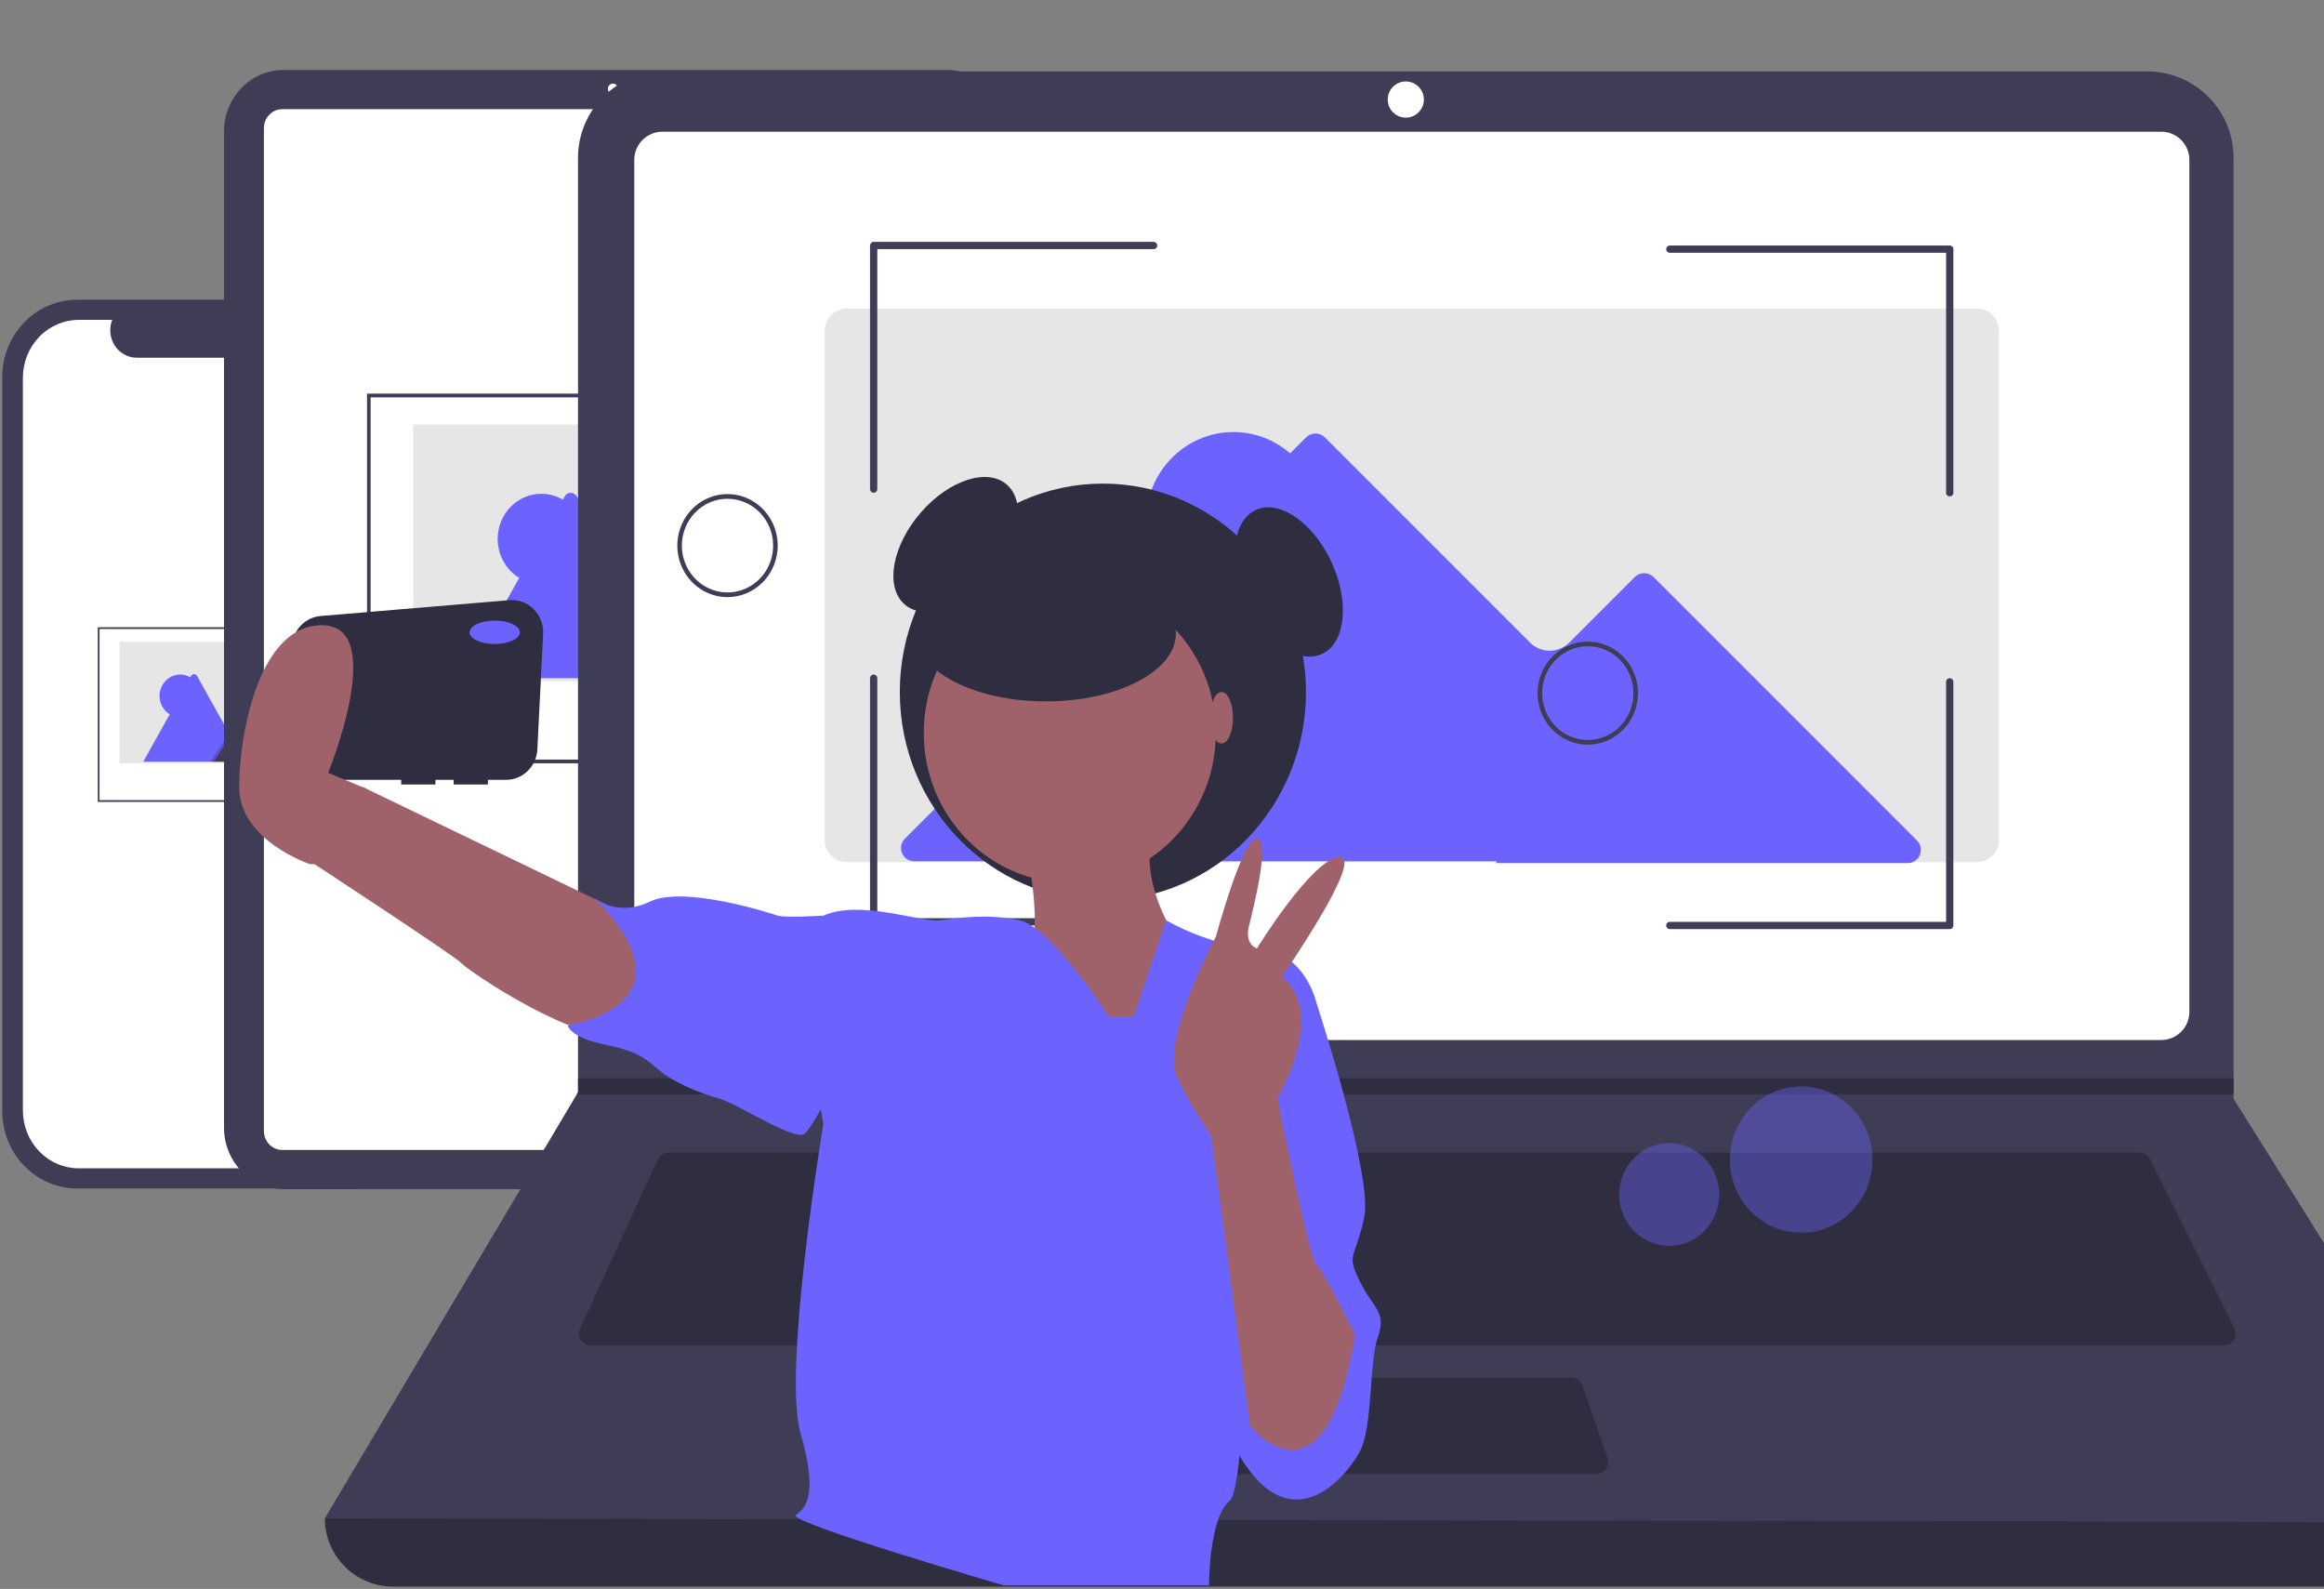 <svg width="651" height="445" viewBox="0 0 651 445" fill="none" xmlns="http://www.w3.org/2000/svg">
<rect x="0" y="0" width="651" height="445" fill="#808080" stroke="none"/>
<path d="M120.65 143.092H119.327V105.626C119.327 102.779 118.785 99.959 117.731 97.328C116.677 94.697 115.133 92.307 113.185 90.293C111.238 88.28 108.927 86.683 106.382 85.593C103.838 84.503 101.112 83.942 98.358 83.942H21.597C16.036 83.942 10.702 86.227 6.769 90.293C2.837 94.36 0.628 99.875 0.628 105.626V311.164C0.628 314.012 1.17 316.831 2.224 319.462C3.278 322.093 4.822 324.484 6.769 326.497C8.717 328.511 11.028 330.108 13.572 331.198C16.117 332.287 18.843 332.848 21.597 332.848H98.358C103.919 332.848 109.253 330.564 113.185 326.497C117.118 322.431 119.327 316.915 119.327 311.164V169.76H120.65L120.65 143.092Z" fill="#3F3D56"/>
<path d="M99.204 89.584H89.184C89.645 90.752 89.821 92.019 89.696 93.274C89.572 94.529 89.151 95.733 88.47 96.781C87.79 97.828 86.87 98.686 85.794 99.279C84.717 99.872 83.516 100.183 82.296 100.183H38.321C37.1 100.183 35.899 99.872 34.822 99.279C33.746 98.686 32.827 97.828 32.146 96.781C31.465 95.733 31.044 94.529 30.92 93.274C30.795 92.019 30.971 90.752 31.432 89.584H22.074C17.92 89.584 13.937 91.29 11 94.326C8.064 97.363 6.414 101.482 6.414 105.777V311.013C6.414 313.14 6.819 315.246 7.606 317.21C8.393 319.175 9.546 320.96 11 322.464C12.454 323.968 14.181 325.16 16.081 325.974C17.981 326.788 20.017 327.207 22.073 327.207H99.204C101.26 327.207 103.297 326.788 105.197 325.974C107.096 325.16 108.823 323.968 110.277 322.464C111.731 320.96 112.885 319.175 113.672 317.21C114.459 315.246 114.864 313.14 114.864 311.013V105.777C114.864 103.65 114.459 101.545 113.672 99.58C112.885 97.615 111.731 95.83 110.277 94.327C108.823 92.823 107.096 91.63 105.197 90.816C103.297 90.002 101.26 89.584 99.204 89.584Z" fill="white"/>
<path d="M97.057 175.911H27.636V224.341H97.057V175.911Z" fill="white"/>
<path d="M97.296 224.589H27.396V175.664H97.296V224.589ZM27.875 224.094H96.817V176.159H27.875V224.094Z" fill="#3F3D56"/>
<path d="M33.502 213.725H91.19V179.753H33.502V213.725Z" fill="#E6E6E6"/>
<path d="M50.473 200.875C53.666 200.875 56.255 198.198 56.255 194.896C56.255 191.594 53.666 188.918 50.473 188.918C47.28 188.918 44.691 191.594 44.691 194.896C44.691 198.198 47.28 200.875 50.473 200.875Z" fill="#6C63FF"/>
<path d="M68.604 213.321H40.24C40.205 213.321 40.169 213.318 40.134 213.312L53.549 189.284C53.631 189.134 53.75 189.01 53.893 188.923C54.037 188.837 54.2 188.791 54.366 188.791C54.533 188.791 54.696 188.837 54.84 188.923C54.983 189.01 55.102 189.134 55.184 189.284L64.187 205.409L64.618 206.18L68.604 213.321Z" fill="#6C63FF"/>
<path opacity="0.2" d="M68.604 213.321H58.92L63.673 206.18L64.016 205.666L64.187 205.408L64.618 206.18L68.604 213.321Z" fill="black"/>
<path d="M84.397 213.321H59.864L64.618 206.18L64.96 205.666L71.155 196.36C71.265 196.218 71.402 196.102 71.558 196.018C71.714 195.934 71.885 195.885 72.061 195.874C72.236 195.864 72.412 195.891 72.576 195.955C72.741 196.019 72.891 196.118 73.016 196.245C73.048 196.282 73.078 196.32 73.105 196.36L84.397 213.321Z" fill="#3F3D56"/>
<path d="M265.444 333.034H79.38C74.97 333.029 70.742 331.215 67.624 327.99C64.505 324.766 62.751 320.394 62.746 315.833V36.806C62.751 32.245 64.505 27.873 67.624 24.648C70.742 21.424 74.97 19.61 79.38 19.605H265.444C269.855 19.61 274.083 21.424 277.201 24.648C280.319 27.873 282.073 32.245 282.078 36.806V315.833C282.073 320.394 280.319 324.766 277.201 327.99C274.083 331.215 269.855 333.029 265.444 333.034Z" fill="#3F3D56"/>
<path d="M265.772 322.06H79.052C77.693 322.058 76.39 321.499 75.428 320.505C74.467 319.511 73.926 318.163 73.925 316.757V35.882C73.926 34.476 74.467 33.128 75.428 32.134C76.39 31.14 77.693 30.581 79.052 30.579H265.772C267.131 30.581 268.435 31.14 269.396 32.134C270.357 33.128 270.898 34.476 270.9 35.882V316.757C270.898 318.163 270.357 319.511 269.396 320.505C268.435 321.499 267.131 322.058 265.772 322.06Z" fill="white"/>
<path d="M171.705 26.336C172.486 26.336 173.12 25.681 173.12 24.873C173.12 24.064 172.486 23.409 171.705 23.409C170.923 23.409 170.29 24.064 170.29 24.873C170.29 25.681 170.923 26.336 171.705 26.336Z" fill="white"/>
<path d="M250.229 110.763H103.316V213.254H250.229V110.763Z" fill="white"/>
<path d="M250.736 213.778H102.81V110.239H250.736V213.778ZM103.823 212.73H249.722V111.287H103.823V212.73Z" fill="#3F3D56"/>
<path d="M115.732 190.787H237.814V118.894H115.732V190.787Z" fill="#E6E6E6"/>
<path d="M151.645 163.593C158.403 163.593 163.881 157.928 163.881 150.94C163.881 143.952 158.403 138.288 151.645 138.288C144.888 138.288 139.41 143.952 139.41 150.94C139.41 157.928 144.888 163.593 151.645 163.593Z" fill="#6C63FF"/>
<path d="M190.016 189.931H129.99C129.915 189.932 129.84 189.926 129.766 189.913L158.155 139.063C158.328 138.747 158.58 138.483 158.884 138.3C159.188 138.117 159.533 138.02 159.885 138.02C160.237 138.02 160.583 138.117 160.887 138.3C161.191 138.483 161.442 138.747 161.615 139.063L180.668 173.187L181.581 174.82L190.016 189.931Z" fill="#6C63FF"/>
<path opacity="0.2" d="M190.016 189.931H169.522L179.582 174.82L180.306 173.732L180.668 173.188L181.58 174.82L190.016 189.931Z" fill="black"/>
<path d="M223.437 189.931H171.52L181.581 174.82L182.305 173.731L195.414 154.039C195.646 153.738 195.937 153.491 196.267 153.314C196.597 153.136 196.96 153.033 197.331 153.01C197.702 152.987 198.074 153.045 198.422 153.18C198.77 153.316 199.087 153.525 199.352 153.795C199.42 153.872 199.483 153.954 199.541 154.039L223.437 189.931Z" fill="#3F3D56"/>
<path d="M680.827 444.36H110.136C105.061 444.36 100.193 442.344 96.605 438.756C93.016 435.167 91 430.3 91 425.225C297.876 401.182 500.863 401.182 699.963 425.225C699.963 427.738 699.468 430.226 698.506 432.548C697.545 434.869 696.135 436.979 694.358 438.756C692.581 440.533 690.472 441.942 688.15 442.904C685.829 443.866 683.34 444.361 680.827 444.36Z" fill="#2F2E41"/>
<path d="M699.963 426.35L91 425.225L161.577 306.471L161.914 305.909V44.19C161.914 41.013 162.54 37.867 163.755 34.932C164.971 31.997 166.752 29.331 168.999 27.084C171.245 24.838 173.912 23.056 176.847 21.841C179.782 20.625 182.927 20 186.104 20H601.482C604.659 20 607.804 20.625 610.739 21.841C613.674 23.056 616.341 24.838 618.587 27.084C620.834 29.331 622.615 31.997 623.831 34.932C625.046 37.867 625.672 41.013 625.672 44.19V307.71L699.963 426.35Z" fill="#3F3D56"/>
<path d="M185.552 36.884C183.463 36.887 181.461 37.718 179.984 39.195C178.506 40.672 177.675 42.675 177.673 44.764V283.396C177.676 285.485 178.506 287.488 179.984 288.965C181.461 290.442 183.463 291.273 185.552 291.276H605.41C607.499 291.273 609.502 290.442 610.979 288.965C612.456 287.488 613.287 285.485 613.29 283.396V44.764C613.287 42.675 612.457 40.672 610.979 39.195C609.502 37.718 607.499 36.887 605.41 36.884H185.552Z" fill="white"/>
<path d="M187.312 322.793C186.666 322.794 186.035 322.98 185.491 323.328C184.947 323.676 184.515 324.173 184.244 324.759L162.497 372.035C162.26 372.549 162.157 373.115 162.196 373.68C162.235 374.245 162.416 374.791 162.721 375.268C163.027 375.745 163.447 376.137 163.944 376.409C164.441 376.681 164.998 376.823 165.564 376.823H622.889C623.465 376.823 624.031 376.676 624.534 376.396C625.037 376.115 625.459 375.711 625.762 375.221C626.064 374.732 626.237 374.173 626.263 373.598C626.288 373.023 626.167 372.451 625.909 371.936L602.271 324.66C601.992 324.098 601.562 323.625 601.028 323.295C600.494 322.965 599.879 322.791 599.251 322.793H187.312Z" fill="#2F2E41"/>
<path d="M393.793 32.945C396.591 32.945 398.858 30.677 398.858 27.879C398.858 25.082 396.591 22.814 393.793 22.814C390.996 22.814 388.728 25.082 388.728 27.879C388.728 30.677 390.996 32.945 393.793 32.945Z" fill="white"/>
<path d="M348.842 385.828C348.099 385.829 347.378 386.074 346.789 386.526C346.2 386.977 345.775 387.61 345.581 388.327L340.126 408.588C339.991 409.088 339.974 409.613 340.074 410.122C340.175 410.63 340.391 411.109 340.706 411.52C341.022 411.932 341.427 412.265 341.892 412.494C342.357 412.724 342.868 412.843 343.387 412.843H447.128C447.667 412.843 448.197 412.714 448.676 412.468C449.154 412.221 449.567 411.863 449.879 411.425C450.191 410.986 450.394 410.479 450.47 409.946C450.547 409.413 450.495 408.87 450.318 408.361L443.305 388.1C443.075 387.437 442.644 386.862 442.072 386.454C441.501 386.047 440.816 385.828 440.114 385.828H348.842Z" fill="#2F2E41"/>
<path d="M625.672 301.969V306.471H161.577L161.926 305.909V301.969H625.672Z" fill="#2F2E41"/>
<path d="M237.131 86.432C235.488 86.457 233.922 87.133 232.776 88.312C231.631 89.49 231 91.075 231.021 92.718V235.188C231 236.831 231.631 238.415 232.776 239.594C233.922 240.772 235.488 241.448 237.131 241.473H553.832C555.475 241.448 557.041 240.772 558.187 239.594C559.332 238.415 559.963 236.831 559.942 235.188V92.718C559.963 91.075 559.332 89.49 558.187 88.312C557.041 87.133 555.475 86.457 553.832 86.432H237.131Z" fill="#E6E6E6"/>
<path d="M419.069 241.728H534.355C535.089 241.728 535.807 241.51 536.417 241.102C537.027 240.695 537.503 240.115 537.784 239.437C538.064 238.759 538.138 238.013 537.995 237.293C537.852 236.573 537.498 235.912 536.979 235.393L463.195 161.608C462.498 160.913 461.554 160.523 460.57 160.523C459.587 160.523 458.643 160.913 457.946 161.608L439.598 179.956C438.875 180.679 438.017 181.253 437.073 181.644C436.128 182.035 435.116 182.236 434.094 182.236C433.072 182.236 432.059 182.035 431.115 181.644C430.171 181.253 429.312 180.679 428.59 179.956L371.12 122.486C370.423 121.792 369.48 121.401 368.496 121.401C367.512 121.401 366.568 121.792 365.871 122.486L253.474 234.883C252.955 235.403 252.602 236.064 252.459 236.784C252.316 237.504 252.389 238.25 252.67 238.928C252.951 239.606 253.427 240.185 254.037 240.593C254.647 241.001 255.365 241.219 256.099 241.219H419.216L419.069 241.728Z" fill="#6C63FF"/>
<path d="M345.5 171C359.031 171 370 159.807 370 146C370 132.193 359.031 121 345.5 121C331.969 121 321 132.193 321 146C321 159.807 331.969 171 345.5 171Z" fill="#6C63FF"/>
<path d="M244.731 138.006C244.461 138.006 244.202 137.898 244.011 137.708C243.82 137.517 243.713 137.258 243.713 136.987V68.759C243.713 68.489 243.82 68.23 244.011 68.039C244.202 67.848 244.461 67.741 244.731 67.741H323.143C323.277 67.74 323.41 67.766 323.534 67.817C323.658 67.868 323.77 67.943 323.865 68.038C323.96 68.133 324.035 68.245 324.087 68.369C324.138 68.493 324.165 68.625 324.165 68.759C324.165 68.893 324.138 69.026 324.087 69.15C324.035 69.273 323.96 69.386 323.865 69.48C323.77 69.575 323.658 69.65 323.534 69.701C323.41 69.752 323.277 69.778 323.143 69.778H245.75V136.988C245.75 137.258 245.643 137.517 245.452 137.708C245.261 137.899 245.002 138.006 244.731 138.006Z" fill="#3F3D56"/>
<path d="M546.158 139.024C546.024 139.024 545.892 138.998 545.768 138.947C545.645 138.896 545.532 138.821 545.438 138.726C545.343 138.631 545.268 138.519 545.217 138.396C545.166 138.272 545.14 138.14 545.14 138.006V70.796H467.746C467.476 70.796 467.217 70.689 467.026 70.498C466.835 70.307 466.728 70.047 466.728 69.778C466.728 69.507 466.835 69.248 467.026 69.057C467.217 68.866 467.476 68.759 467.746 68.759H546.158C546.292 68.759 546.424 68.785 546.548 68.837C546.671 68.888 546.784 68.963 546.878 69.057C546.973 69.152 547.048 69.264 547.099 69.388C547.15 69.511 547.176 69.644 547.176 69.778V138.006C547.176 138.14 547.15 138.272 547.099 138.396C547.048 138.519 546.973 138.631 546.878 138.726C546.784 138.821 546.671 138.896 546.548 138.947C546.424 138.998 546.292 139.024 546.158 139.024Z" fill="#3F3D56"/>
<path d="M323.143 259.187H244.731C244.598 259.188 244.465 259.161 244.342 259.11C244.218 259.059 244.106 258.984 244.011 258.889C243.917 258.795 243.842 258.682 243.791 258.559C243.739 258.435 243.713 258.303 243.713 258.169V189.941C243.713 189.807 243.739 189.674 243.79 189.55C243.841 189.426 243.916 189.314 244.01 189.219C244.105 189.124 244.217 189.049 244.341 188.997C244.465 188.946 244.597 188.919 244.731 188.919C244.865 188.919 244.998 188.946 245.122 188.997C245.246 189.049 245.358 189.124 245.453 189.219C245.547 189.314 245.622 189.426 245.673 189.55C245.724 189.674 245.75 189.807 245.75 189.941V257.151H323.143C323.277 257.15 323.41 257.176 323.534 257.227C323.658 257.278 323.77 257.353 323.865 257.448C323.96 257.543 324.035 257.655 324.087 257.779C324.138 257.902 324.165 258.035 324.165 258.169C324.165 258.303 324.138 258.436 324.087 258.56C324.035 258.683 323.96 258.796 323.865 258.89C323.77 258.985 323.658 259.06 323.534 259.111C323.41 259.162 323.277 259.188 323.143 259.187Z" fill="#3F3D56"/>
<path d="M546.158 260.206H467.746C467.476 260.206 467.217 260.099 467.026 259.908C466.835 259.717 466.728 259.458 466.728 259.187C466.728 258.917 466.835 258.658 467.026 258.467C467.217 258.276 467.476 258.169 467.746 258.169H545.14V190.959C545.14 190.689 545.247 190.43 545.438 190.239C545.629 190.048 545.888 189.941 546.158 189.941C546.428 189.941 546.687 190.048 546.878 190.239C547.069 190.43 547.176 190.689 547.176 190.959V259.187C547.176 259.321 547.15 259.454 547.099 259.577C547.048 259.701 546.973 259.813 546.878 259.908C546.784 260.002 546.671 260.077 546.548 260.128C546.424 260.18 546.292 260.206 546.158 260.206Z" fill="#3F3D56"/>
<g clip-path="url(#clip0)">
<path opacity="0.4" d="M504.545 345.248C515.576 345.248 524.519 336.074 524.519 324.756C524.519 313.438 515.576 304.263 504.545 304.263C493.513 304.263 484.571 313.438 484.571 324.756C484.571 336.074 493.513 345.248 504.545 345.248Z" fill="#6C63FF"/>
<path opacity="0.4" d="M467.578 348.919C475.316 348.919 481.59 342.483 481.59 334.543C481.59 326.604 475.316 320.168 467.578 320.168C459.839 320.168 453.566 326.604 453.566 334.543C453.566 342.483 459.839 348.919 467.578 348.919Z" fill="#6C63FF"/>
<path d="M444.776 208.55C441.994 208.55 439.275 207.703 436.963 206.118C434.65 204.533 432.848 202.279 431.783 199.643C430.719 197.007 430.441 194.106 430.983 191.307C431.526 188.508 432.865 185.938 434.832 183.92C436.798 181.902 439.304 180.528 442.032 179.971C444.76 179.415 447.588 179.7 450.157 180.792C452.727 181.884 454.923 183.733 456.468 186.106C458.014 188.479 458.838 191.268 458.838 194.122C458.834 197.947 457.351 201.614 454.715 204.319C452.078 207.024 448.504 208.545 444.776 208.55ZM444.776 181.006C442.247 181.006 439.775 181.775 437.673 183.216C435.571 184.657 433.932 186.706 432.964 189.102C431.997 191.499 431.744 194.136 432.237 196.681C432.73 199.225 433.948 201.562 435.736 203.396C437.524 205.231 439.802 206.48 442.282 206.986C444.761 207.492 447.332 207.232 449.668 206.24C452.004 205.247 454.001 203.566 455.405 201.409C456.81 199.252 457.56 196.716 457.56 194.122C457.556 190.644 456.208 187.31 453.811 184.852C451.415 182.393 448.165 181.009 444.776 181.006Z" fill="#3F3D56"/>
<path d="M203.792 167.234C201.01 167.234 198.292 166.387 195.979 164.802C193.666 163.217 191.864 160.963 190.8 158.327C189.735 155.691 189.457 152.79 189.999 149.991C190.542 147.192 191.881 144.622 193.848 142.604C195.815 140.586 198.32 139.212 201.048 138.655C203.776 138.099 206.604 138.384 209.173 139.476C211.743 140.568 213.939 142.418 215.485 144.79C217.03 147.163 217.855 149.952 217.855 152.806C217.85 156.631 216.367 160.298 213.731 163.003C211.095 165.708 207.52 167.229 203.792 167.234ZM203.792 139.69C201.263 139.69 198.792 140.459 196.689 141.9C194.587 143.341 192.948 145.39 191.981 147.787C191.013 150.183 190.76 152.82 191.253 155.365C191.746 157.909 192.964 160.246 194.752 162.08C196.54 163.915 198.818 165.164 201.298 165.67C203.778 166.176 206.348 165.916 208.684 164.924C211.02 163.931 213.017 162.25 214.422 160.093C215.826 157.936 216.576 155.4 216.576 152.806C216.572 149.328 215.224 145.995 212.828 143.536C210.431 141.077 207.181 139.694 203.792 139.69Z" fill="#3F3D56"/>
<path d="M148.18 396.111C145.399 396.111 142.68 395.265 140.367 393.679C138.055 392.094 136.252 389.841 135.188 387.204C134.124 384.568 133.845 381.667 134.388 378.868C134.93 376.07 136.27 373.499 138.236 371.481C140.203 369.463 142.709 368.089 145.437 367.533C148.165 366.976 150.992 367.262 153.562 368.354C156.131 369.446 158.328 371.295 159.873 373.667C161.418 376.04 162.243 378.83 162.243 381.683C162.239 385.508 160.756 389.176 158.119 391.88C155.483 394.585 151.909 396.107 148.18 396.111ZM148.18 368.567C145.652 368.567 143.18 369.336 141.078 370.777C138.975 372.219 137.337 374.267 136.369 376.664C135.401 379.06 135.148 381.698 135.642 384.242C136.135 386.786 137.352 389.123 139.14 390.958C140.928 392.792 143.206 394.041 145.686 394.547C148.166 395.053 150.737 394.794 153.073 393.801C155.409 392.808 157.405 391.127 158.81 388.97C160.215 386.813 160.965 384.277 160.965 381.683C160.961 378.206 159.613 374.872 157.216 372.413C154.819 369.954 151.57 368.571 148.18 368.567Z" fill="#3F3D56"/>
<path d="M277.499 161.434C285.482 152.238 287.572 140.78 282.168 135.842C276.763 130.904 265.91 134.355 257.928 143.552C249.945 152.748 247.854 164.206 253.259 169.144C258.663 174.082 269.516 170.631 277.499 161.434Z" fill="#2F2E41"/>
<path d="M308.943 252.176C340.362 252.176 365.833 226.044 365.833 193.809C365.833 161.574 340.362 135.442 308.943 135.442C277.523 135.442 252.053 161.574 252.053 193.809C252.053 226.044 277.523 252.176 308.943 252.176Z" fill="#2F2E41"/>
<path d="M142.691 168.085L89.813 172.524C87.731 172.699 85.78 173.631 84.311 175.153C82.841 176.675 81.95 178.685 81.799 180.822L79.825 208.776C79.738 210.007 79.899 211.242 80.298 212.406C80.698 213.569 81.326 214.636 82.145 215.539C82.964 216.442 83.955 217.162 85.058 217.655C86.16 218.148 87.349 218.402 88.552 218.402H112.384V219.713H121.972V218.402H127.086V219.713H136.674V218.402H141.785C144.028 218.402 146.186 217.518 147.812 215.933C149.438 214.348 150.409 212.183 150.524 209.885L152.143 177.492C152.207 176.214 152.004 174.937 151.547 173.747C151.091 172.556 150.392 171.479 149.497 170.589C148.602 169.698 147.532 169.014 146.358 168.582C145.184 168.15 143.934 167.981 142.691 168.085Z" fill="#2F2E41"/>
<path d="M176.306 256.439L101.518 220.369L88.094 242.011C88.094 242.011 126.982 267.481 129.004 269.555C131.88 272.506 162.882 293.164 175.027 289.885C187.172 286.606 181.419 259.718 176.306 256.439Z" fill="#9F616A"/>
<path d="M227.443 421.703L217.855 444H317.112L309.901 420.391L227.443 421.703Z" fill="#2F2E41"/>
<path d="M288.168 240.699C288.168 240.699 292.003 262.341 288.168 264.964C284.333 267.587 313.737 299.722 313.737 299.722L325.882 288.573L329.717 262.997C329.717 262.997 318.211 246.602 323.325 232.174C328.439 217.746 288.168 240.699 288.168 240.699Z" fill="#9F616A"/>
<path d="M299.674 247.257C322.268 247.257 340.584 228.466 340.584 205.286C340.584 182.105 322.268 163.314 299.674 163.314C277.08 163.314 258.764 182.105 258.764 205.286C258.764 228.466 277.08 247.257 299.674 247.257Z" fill="#9F616A"/>
<path d="M310.541 284.639C310.541 284.639 294.56 259.718 285.611 257.75C276.662 255.783 268.352 257.095 263.239 257.75C258.125 258.406 240.866 251.848 230.639 256.439C220.411 261.029 230.639 314.806 230.639 314.806C230.639 314.806 219.133 383.666 224.247 401.372C229.36 419.079 225.525 422.358 222.968 424.326C220.411 426.293 281.137 444 281.137 444H338.666C338.666 444 338.666 424.982 344.419 420.391C350.172 415.8 349.533 318.741 349.533 318.741L368.709 280.704C368.709 280.704 365.513 266.276 352.09 265.62C338.666 264.964 326.684 257.734 326.684 257.734L317.572 284.639H310.541Z" fill="#6C63FF"/>
<path d="M236.392 259.718L230.639 256.439C230.639 256.439 219.772 257.095 217.855 256.439C215.937 255.783 191.647 247.913 182.059 252.504C172.47 257.095 166.078 251.192 166.078 251.192C166.078 251.192 197.4 278.736 159.047 287.262C159.047 287.262 159.686 290.541 169.274 292.508C178.862 294.476 180.78 296.443 184.615 299.722C188.451 303.001 196.121 306.28 201.235 307.592C206.349 308.903 222.968 320.052 225.525 317.429C228.082 314.806 232.556 305.624 232.556 305.624L236.392 259.718Z" fill="#6C63FF"/>
<path d="M356.564 273.49L368.709 280.704C368.709 280.704 384.689 329.233 382.133 341.038C379.576 352.843 377.019 350.875 380.854 358.745C384.689 366.615 388.525 367.27 385.968 374.484C383.411 381.698 384.689 399.405 380.854 406.619C377.019 413.833 358.482 436.786 342.501 398.093C326.521 359.401 356.564 273.49 356.564 273.49Z" fill="#6C63FF"/>
<path d="M379.576 373.828C379.576 373.828 370.627 355.466 368.709 354.154C366.791 352.843 357.842 307.592 357.842 307.592C357.842 307.592 371.905 283.983 359.121 273.49C359.121 273.49 382.772 239.388 375.101 240.043C367.431 240.699 352.09 265.62 352.09 265.62C352.09 265.62 348.574 264.636 349.852 259.39C351.131 254.143 355.925 235.453 352.09 234.797C348.254 234.141 340.584 262.341 340.584 262.341C340.584 262.341 324.923 291.524 329.717 301.69C332.506 307.395 335.711 312.875 339.305 318.085L350.172 399.405C350.172 399.405 371.266 425.637 379.576 373.828Z" fill="#9F616A"/>
<path d="M138.592 180.365C142.475 180.365 145.623 178.897 145.623 177.086C145.623 175.275 142.475 173.807 138.592 173.807C134.709 173.807 131.561 175.275 131.561 177.086C131.561 178.897 134.709 180.365 138.592 180.365Z" fill="#6C63FF"/>
<path d="M95.765 242.011H86.816C86.816 242.011 67 235.453 67 220.369C67 205.286 72.753 174.463 90.651 175.118C108.549 175.774 91.929 216.434 91.929 216.434L102.764 220.97L102.796 234.797L95.765 242.011Z" fill="#9F616A"/>
<path d="M292.962 196.432C313.085 196.432 329.397 187.917 329.397 177.414C329.397 166.91 313.085 158.395 292.962 158.395C272.84 158.395 256.527 166.91 256.527 177.414C256.527 187.917 272.84 196.432 292.962 196.432Z" fill="#2F2E41"/>
<path d="M342.182 208.237C343.947 208.237 345.378 205.007 345.378 201.023C345.378 197.039 343.947 193.809 342.182 193.809C340.417 193.809 338.986 197.039 338.986 201.023C338.986 205.007 340.417 208.237 342.182 208.237Z" fill="#9F616A"/>
<path d="M370.532 183.044C377.042 179.8 378.069 168.191 372.826 157.113C367.583 146.036 358.055 139.685 351.545 142.928C345.035 146.172 344.008 157.781 349.251 168.859C354.494 179.936 364.022 186.287 370.532 183.044Z" fill="#2F2E41"/>
</g>
<defs>
<clipPath id="clip0">
<rect width="535" height="444" fill="white" transform="translate(67)"/>
</clipPath>
</defs>
</svg>
